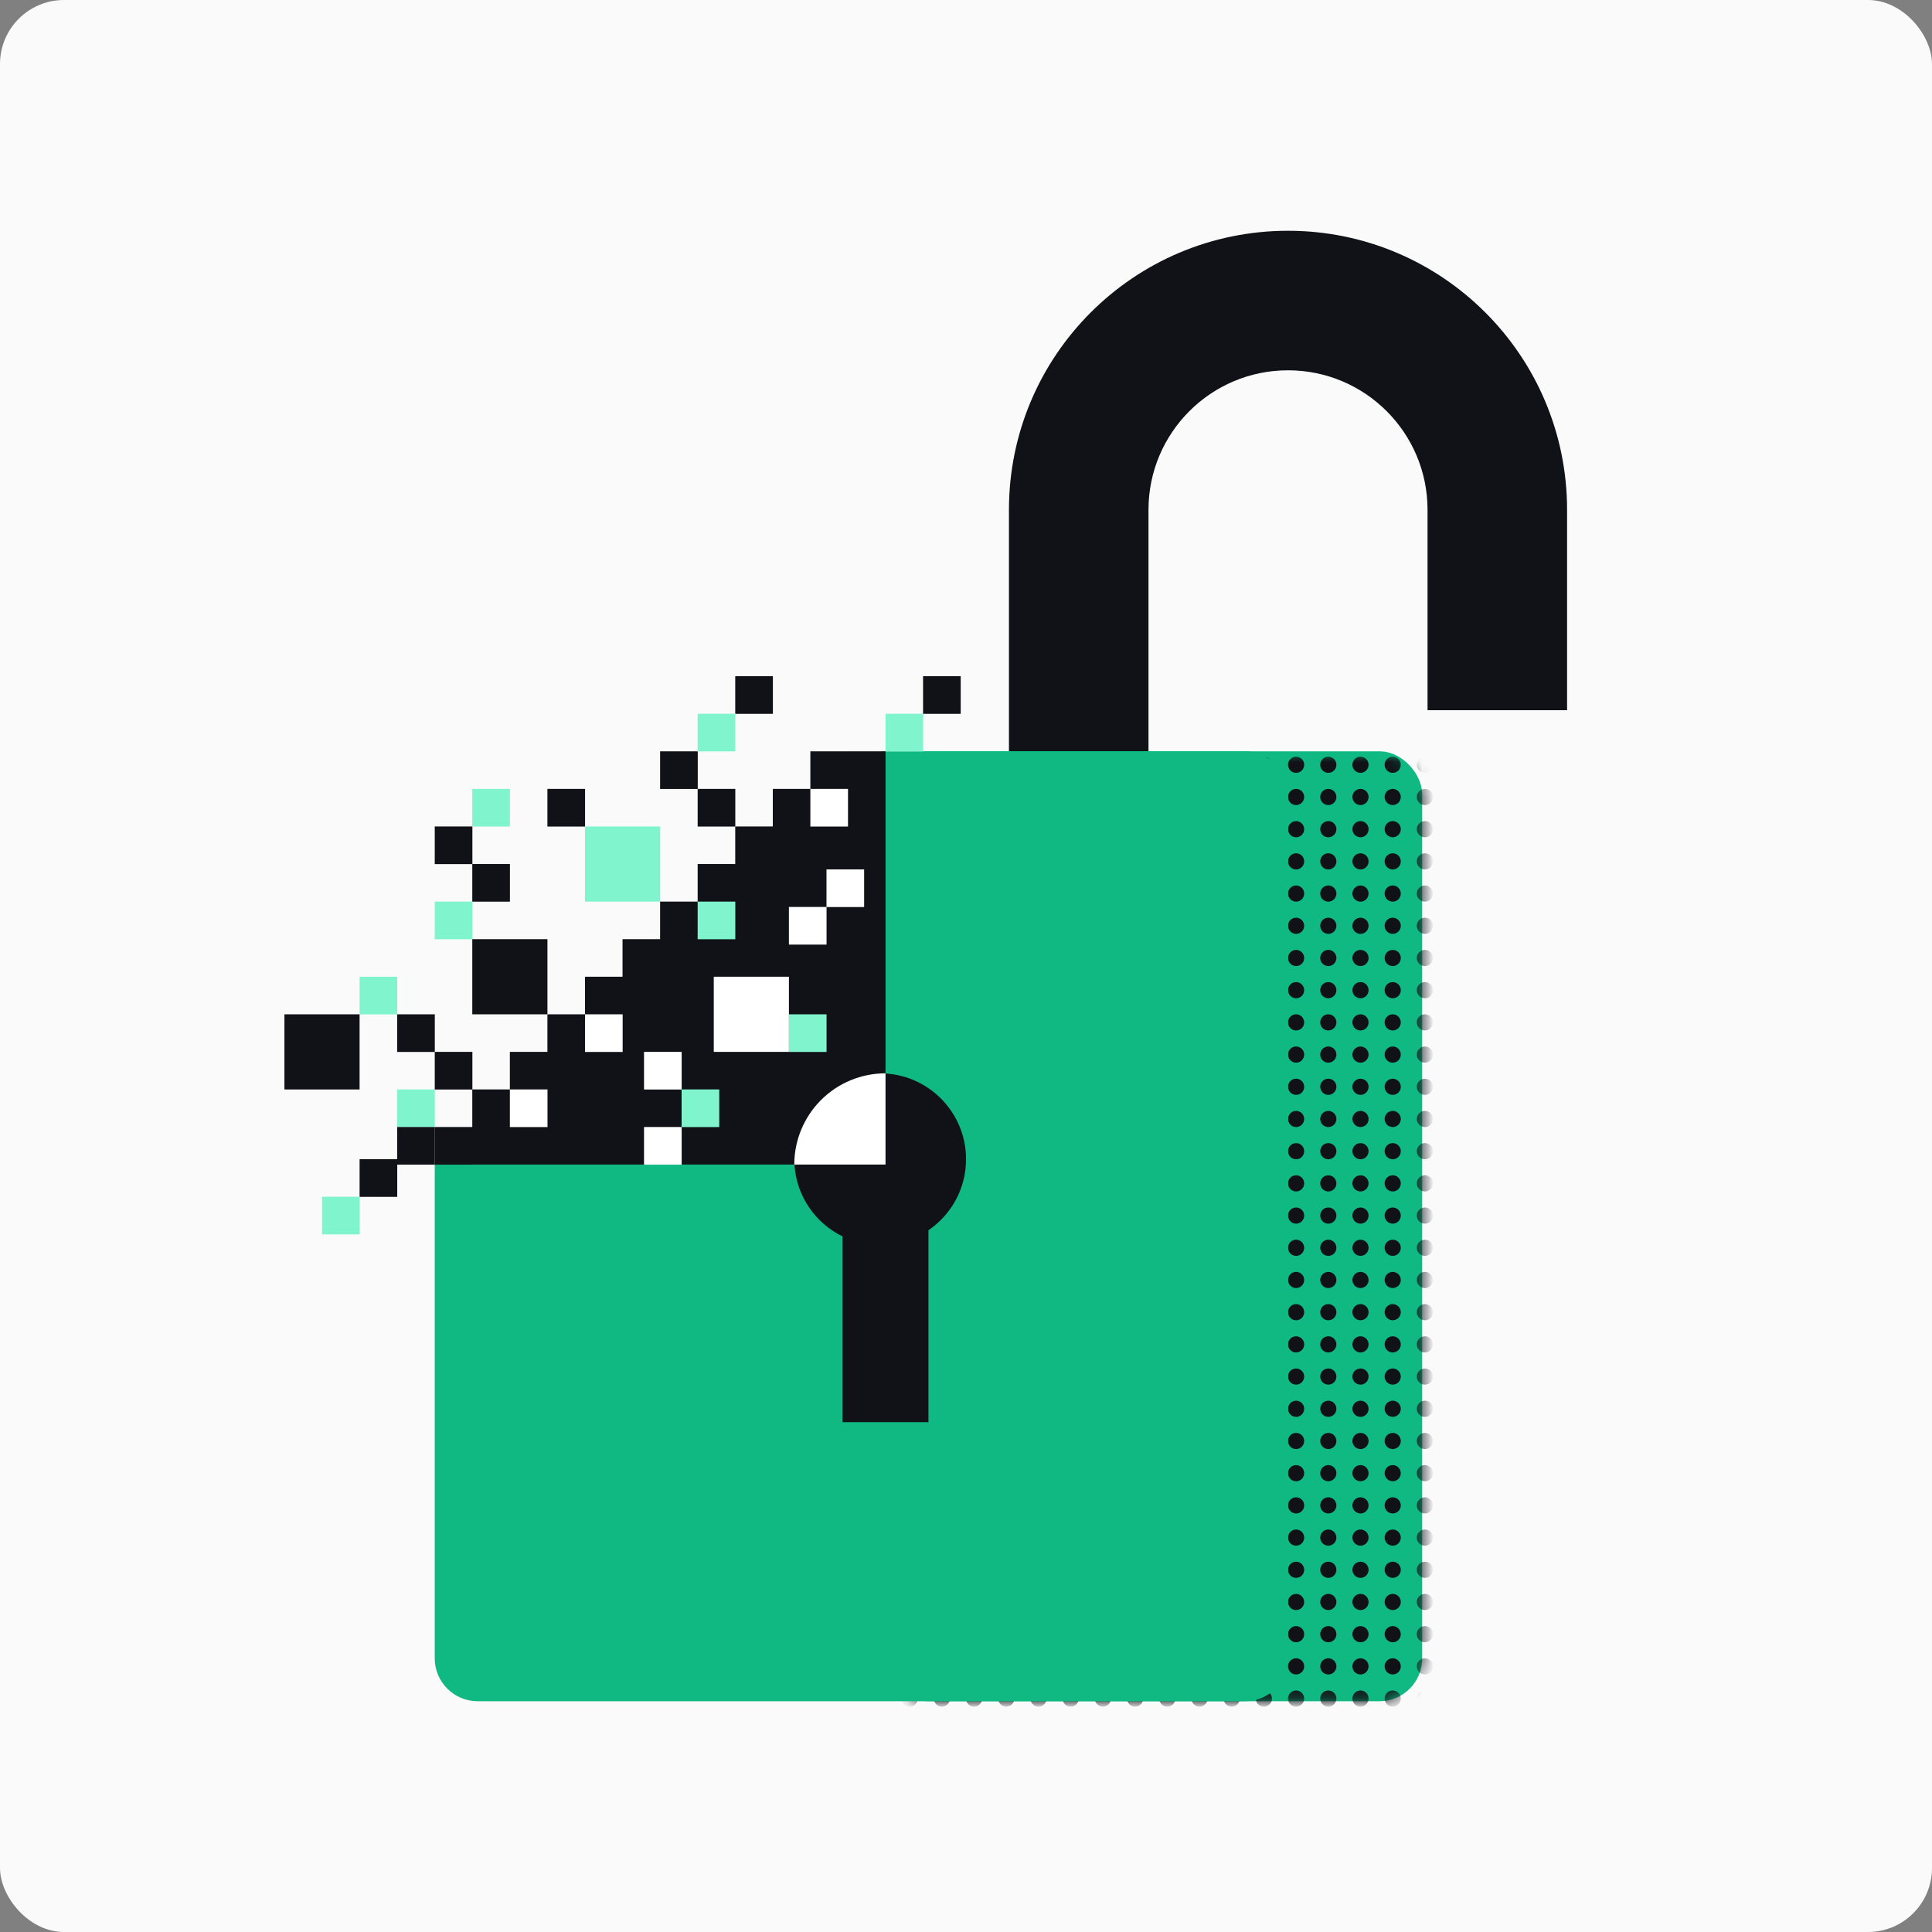 <svg width="161" height="161" viewBox="0 0 161 161" fill="none" xmlns="http://www.w3.org/2000/svg">
<rect x="0" y="0" width="161" height="161" fill="#808080" stroke="none"/>
<rect width="161" height="161" rx="5.336" fill="#FAFAFB"/>
<path fill-rule="evenodd" clip-rule="evenodd" d="M130.59 42.486C130.59 29.643 120.178 19.231 107.335 19.231C94.491 19.231 84.079 29.643 84.079 42.486V83.184H95.707V42.486C95.707 36.065 100.913 30.859 107.335 30.859C113.757 30.859 118.962 36.065 118.962 42.486V59.183H130.59V42.486Z" fill="#111217"/>
<rect x="73.792" y="62.611" width="44.722" height="79.158" rx="3.557" fill="#10B981"/>
<mask id="mask0_1_16832" style="mask-type:alpha" maskUnits="userSpaceOnUse" x="73" y="62" width="46" height="80">
<rect x="73.792" y="62.611" width="44.722" height="79.158" rx="3.557" fill="url(#paint0_linear_1_16832)"/>
</mask>
<g mask="url(#mask0_1_16832)">
<circle cx="73.125" cy="63.731" r="0.674" fill="#111217"/>
<circle cx="73.125" cy="66.415" r="0.674" fill="#111217"/>
<circle cx="73.125" cy="69.099" r="0.674" fill="#111217"/>
<circle cx="73.125" cy="71.781" r="0.674" fill="#111217"/>
<circle cx="73.125" cy="74.464" r="0.674" fill="#111217"/>
<circle cx="73.125" cy="77.149" r="0.674" fill="#111217"/>
<circle cx="73.125" cy="79.832" r="0.674" fill="#111217"/>
<circle cx="73.125" cy="82.515" r="0.674" fill="#111217"/>
<circle cx="73.125" cy="85.199" r="0.674" fill="#111217"/>
<circle cx="73.125" cy="87.882" r="0.674" fill="#111217"/>
<circle cx="73.125" cy="90.566" r="0.674" fill="#111217"/>
<circle cx="73.125" cy="93.248" r="0.674" fill="#111217"/>
<circle cx="73.125" cy="95.932" r="0.674" fill="#111217"/>
<circle cx="73.125" cy="98.614" r="0.674" fill="#111217"/>
<circle cx="73.125" cy="101.298" r="0.674" fill="#111217"/>
<circle cx="73.125" cy="103.982" r="0.674" fill="#111217"/>
<circle cx="73.125" cy="106.665" r="0.674" fill="#111217"/>
<circle cx="73.125" cy="109.349" r="0.674" fill="#111217"/>
<circle cx="73.125" cy="112.031" r="0.674" fill="#111217"/>
<circle cx="73.125" cy="114.714" r="0.674" fill="#111217"/>
<circle cx="73.125" cy="117.399" r="0.674" fill="#111217"/>
<circle cx="73.125" cy="120.082" r="0.674" fill="#111217"/>
<circle cx="73.125" cy="122.765" r="0.674" fill="#111217"/>
<circle cx="73.125" cy="125.448" r="0.674" fill="#111217"/>
<circle cx="73.125" cy="128.133" r="0.674" fill="#111217"/>
<circle cx="73.125" cy="130.816" r="0.674" fill="#111217"/>
<circle cx="73.125" cy="133.498" r="0.674" fill="#111217"/>
<circle cx="73.125" cy="136.182" r="0.674" fill="#111217"/>
<circle cx="73.125" cy="138.864" r="0.674" fill="#111217"/>
<circle cx="73.125" cy="141.548" r="0.674" fill="#111217"/>
<circle cx="75.806" cy="63.731" r="0.674" fill="#111217"/>
<circle cx="75.806" cy="66.415" r="0.674" fill="#111217"/>
<circle cx="75.806" cy="69.099" r="0.674" fill="#111217"/>
<circle cx="75.806" cy="71.781" r="0.674" fill="#111217"/>
<circle cx="75.806" cy="74.464" r="0.674" fill="#111217"/>
<circle cx="75.806" cy="77.149" r="0.674" fill="#111217"/>
<circle cx="75.806" cy="79.832" r="0.674" fill="#111217"/>
<circle cx="75.806" cy="82.515" r="0.674" fill="#111217"/>
<circle cx="75.806" cy="85.199" r="0.674" fill="#111217"/>
<circle cx="75.806" cy="87.882" r="0.674" fill="#111217"/>
<circle cx="75.806" cy="90.566" r="0.674" fill="#111217"/>
<circle cx="75.806" cy="93.248" r="0.674" fill="#111217"/>
<circle cx="75.806" cy="95.932" r="0.674" fill="#111217"/>
<circle cx="75.806" cy="98.614" r="0.674" fill="#111217"/>
<circle cx="75.806" cy="101.298" r="0.674" fill="#111217"/>
<circle cx="75.806" cy="103.982" r="0.674" fill="#111217"/>
<circle cx="75.806" cy="106.665" r="0.674" fill="#111217"/>
<circle cx="75.806" cy="109.349" r="0.674" fill="#111217"/>
<circle cx="75.806" cy="112.031" r="0.674" fill="#111217"/>
<circle cx="75.806" cy="114.714" r="0.674" fill="#111217"/>
<circle cx="75.806" cy="117.399" r="0.674" fill="#111217"/>
<circle cx="75.806" cy="120.082" r="0.674" fill="#111217"/>
<circle cx="75.806" cy="122.765" r="0.674" fill="#111217"/>
<circle cx="75.806" cy="125.448" r="0.674" fill="#111217"/>
<circle cx="75.806" cy="128.133" r="0.674" fill="#111217"/>
<circle cx="75.806" cy="130.816" r="0.674" fill="#111217"/>
<circle cx="75.806" cy="133.498" r="0.674" fill="#111217"/>
<circle cx="75.806" cy="136.182" r="0.674" fill="#111217"/>
<circle cx="75.806" cy="138.864" r="0.674" fill="#111217"/>
<circle cx="75.806" cy="141.548" r="0.674" fill="#111217"/>
<circle cx="78.49" cy="63.731" r="0.674" fill="#111217"/>
<circle cx="78.49" cy="66.415" r="0.674" fill="#111217"/>
<circle cx="78.49" cy="69.099" r="0.674" fill="#111217"/>
<circle cx="78.49" cy="71.781" r="0.674" fill="#111217"/>
<circle cx="78.49" cy="74.464" r="0.674" fill="#111217"/>
<circle cx="78.49" cy="77.149" r="0.674" fill="#111217"/>
<circle cx="78.49" cy="79.832" r="0.674" fill="#111217"/>
<circle cx="78.49" cy="82.515" r="0.674" fill="#111217"/>
<circle cx="78.49" cy="85.199" r="0.674" fill="#111217"/>
<circle cx="78.49" cy="87.882" r="0.674" fill="#111217"/>
<circle cx="78.49" cy="90.566" r="0.674" fill="#111217"/>
<circle cx="78.49" cy="93.248" r="0.674" fill="#111217"/>
<circle cx="78.49" cy="95.932" r="0.674" fill="#111217"/>
<circle cx="78.49" cy="98.614" r="0.674" fill="#111217"/>
<circle cx="78.49" cy="101.298" r="0.674" fill="#111217"/>
<circle cx="78.49" cy="103.982" r="0.674" fill="#111217"/>
<circle cx="78.49" cy="106.665" r="0.674" fill="#111217"/>
<circle cx="78.49" cy="109.349" r="0.674" fill="#111217"/>
<circle cx="78.49" cy="112.031" r="0.674" fill="#111217"/>
<circle cx="78.49" cy="114.714" r="0.674" fill="#111217"/>
<circle cx="78.49" cy="117.399" r="0.674" fill="#111217"/>
<circle cx="78.49" cy="120.082" r="0.674" fill="#111217"/>
<circle cx="78.49" cy="122.765" r="0.674" fill="#111217"/>
<circle cx="78.49" cy="125.448" r="0.674" fill="#111217"/>
<circle cx="78.49" cy="128.133" r="0.674" fill="#111217"/>
<circle cx="78.49" cy="130.816" r="0.674" fill="#111217"/>
<circle cx="78.49" cy="133.498" r="0.674" fill="#111217"/>
<circle cx="78.49" cy="136.182" r="0.674" fill="#111217"/>
<circle cx="78.49" cy="138.864" r="0.674" fill="#111217"/>
<circle cx="78.49" cy="141.548" r="0.674" fill="#111217"/>
<circle cx="81.173" cy="63.731" r="0.674" fill="#111217"/>
<circle cx="81.173" cy="66.415" r="0.674" fill="#111217"/>
<circle cx="81.173" cy="69.099" r="0.674" fill="#111217"/>
<circle cx="81.173" cy="71.781" r="0.674" fill="#111217"/>
<circle cx="81.173" cy="74.464" r="0.674" fill="#111217"/>
<circle cx="81.173" cy="77.149" r="0.674" fill="#111217"/>
<circle cx="81.173" cy="79.832" r="0.674" fill="#111217"/>
<circle cx="81.173" cy="82.515" r="0.674" fill="#111217"/>
<circle cx="81.173" cy="85.199" r="0.674" fill="#111217"/>
<circle cx="81.173" cy="87.882" r="0.674" fill="#111217"/>
<circle cx="81.173" cy="90.566" r="0.674" fill="#111217"/>
<circle cx="81.173" cy="93.248" r="0.674" fill="#111217"/>
<circle cx="81.173" cy="95.932" r="0.674" fill="#111217"/>
<circle cx="81.173" cy="98.614" r="0.674" fill="#111217"/>
<circle cx="81.173" cy="101.298" r="0.674" fill="#111217"/>
<circle cx="81.173" cy="103.982" r="0.674" fill="#111217"/>
<circle cx="81.173" cy="106.665" r="0.674" fill="#111217"/>
<circle cx="81.173" cy="109.349" r="0.674" fill="#111217"/>
<circle cx="81.173" cy="112.031" r="0.674" fill="#111217"/>
<circle cx="81.173" cy="114.714" r="0.674" fill="#111217"/>
<circle cx="81.173" cy="117.399" r="0.674" fill="#111217"/>
<circle cx="81.173" cy="120.082" r="0.674" fill="#111217"/>
<circle cx="81.173" cy="122.765" r="0.674" fill="#111217"/>
<circle cx="81.173" cy="125.448" r="0.674" fill="#111217"/>
<circle cx="81.173" cy="128.133" r="0.674" fill="#111217"/>
<circle cx="81.173" cy="130.816" r="0.674" fill="#111217"/>
<circle cx="81.173" cy="133.498" r="0.674" fill="#111217"/>
<circle cx="81.173" cy="136.182" r="0.674" fill="#111217"/>
<circle cx="81.173" cy="138.864" r="0.674" fill="#111217"/>
<circle cx="81.173" cy="141.548" r="0.674" fill="#111217"/>
<circle cx="83.858" cy="63.731" r="0.674" fill="#111217"/>
<circle cx="83.858" cy="66.415" r="0.674" fill="#111217"/>
<circle cx="83.858" cy="69.099" r="0.674" fill="#111217"/>
<circle cx="83.858" cy="71.781" r="0.674" fill="#111217"/>
<circle cx="83.858" cy="74.464" r="0.674" fill="#111217"/>
<circle cx="83.858" cy="77.149" r="0.674" fill="#111217"/>
<circle cx="83.858" cy="79.832" r="0.674" fill="#111217"/>
<circle cx="83.858" cy="82.515" r="0.674" fill="#111217"/>
<circle cx="83.858" cy="85.199" r="0.674" fill="#111217"/>
<circle cx="83.858" cy="87.882" r="0.674" fill="#111217"/>
<circle cx="83.858" cy="90.566" r="0.674" fill="#111217"/>
<circle cx="83.858" cy="93.248" r="0.674" fill="#111217"/>
<circle cx="83.858" cy="95.932" r="0.674" fill="#111217"/>
<circle cx="83.858" cy="98.614" r="0.674" fill="#111217"/>
<circle cx="83.858" cy="101.298" r="0.674" fill="#111217"/>
<circle cx="83.858" cy="103.982" r="0.674" fill="#111217"/>
<circle cx="83.858" cy="106.665" r="0.674" fill="#111217"/>
<circle cx="83.858" cy="109.349" r="0.674" fill="#111217"/>
<circle cx="83.858" cy="112.031" r="0.674" fill="#111217"/>
<circle cx="83.858" cy="114.714" r="0.674" fill="#111217"/>
<circle cx="83.858" cy="117.399" r="0.674" fill="#111217"/>
<circle cx="83.858" cy="120.082" r="0.674" fill="#111217"/>
<circle cx="83.858" cy="122.765" r="0.674" fill="#111217"/>
<circle cx="83.858" cy="125.448" r="0.674" fill="#111217"/>
<circle cx="83.858" cy="128.133" r="0.674" fill="#111217"/>
<circle cx="83.858" cy="130.816" r="0.674" fill="#111217"/>
<circle cx="83.858" cy="133.498" r="0.674" fill="#111217"/>
<circle cx="83.858" cy="136.182" r="0.674" fill="#111217"/>
<circle cx="83.858" cy="138.864" r="0.674" fill="#111217"/>
<circle cx="83.858" cy="141.548" r="0.674" fill="#111217"/>
<circle cx="86.542" cy="63.731" r="0.674" fill="#111217"/>
<circle cx="86.542" cy="66.415" r="0.674" fill="#111217"/>
<circle cx="86.542" cy="69.099" r="0.674" fill="#111217"/>
<circle cx="86.542" cy="71.781" r="0.674" fill="#111217"/>
<circle cx="86.542" cy="74.464" r="0.674" fill="#111217"/>
<circle cx="86.542" cy="77.149" r="0.674" fill="#111217"/>
<circle cx="86.542" cy="79.832" r="0.674" fill="#111217"/>
<circle cx="86.542" cy="82.515" r="0.674" fill="#111217"/>
<circle cx="86.542" cy="85.199" r="0.674" fill="#111217"/>
<circle cx="86.542" cy="87.882" r="0.674" fill="#111217"/>
<circle cx="86.542" cy="90.566" r="0.674" fill="#111217"/>
<circle cx="86.542" cy="93.248" r="0.674" fill="#111217"/>
<circle cx="86.542" cy="95.932" r="0.674" fill="#111217"/>
<circle cx="86.542" cy="98.614" r="0.674" fill="#111217"/>
<circle cx="86.542" cy="101.298" r="0.674" fill="#111217"/>
<circle cx="86.542" cy="103.982" r="0.674" fill="#111217"/>
<circle cx="86.542" cy="106.665" r="0.674" fill="#111217"/>
<circle cx="86.542" cy="109.349" r="0.674" fill="#111217"/>
<circle cx="86.542" cy="112.031" r="0.674" fill="#111217"/>
<circle cx="86.542" cy="114.714" r="0.674" fill="#111217"/>
<circle cx="86.542" cy="117.399" r="0.674" fill="#111217"/>
<circle cx="86.542" cy="120.082" r="0.674" fill="#111217"/>
<circle cx="86.542" cy="122.765" r="0.674" fill="#111217"/>
<circle cx="86.542" cy="125.448" r="0.674" fill="#111217"/>
<circle cx="86.542" cy="128.133" r="0.674" fill="#111217"/>
<circle cx="86.542" cy="130.816" r="0.674" fill="#111217"/>
<circle cx="86.542" cy="133.498" r="0.674" fill="#111217"/>
<circle cx="86.542" cy="136.182" r="0.674" fill="#111217"/>
<circle cx="86.542" cy="138.864" r="0.674" fill="#111217"/>
<circle cx="86.542" cy="141.548" r="0.674" fill="#111217"/>
<circle cx="89.223" cy="63.731" r="0.674" fill="#111217"/>
<circle cx="89.223" cy="66.415" r="0.674" fill="#111217"/>
<circle cx="89.223" cy="69.099" r="0.674" fill="#111217"/>
<circle cx="89.223" cy="71.781" r="0.674" fill="#111217"/>
<circle cx="89.223" cy="74.464" r="0.674" fill="#111217"/>
<circle cx="89.223" cy="77.149" r="0.674" fill="#111217"/>
<circle cx="89.223" cy="79.832" r="0.674" fill="#111217"/>
<circle cx="89.223" cy="82.515" r="0.674" fill="#111217"/>
<circle cx="89.223" cy="85.199" r="0.674" fill="#111217"/>
<circle cx="89.223" cy="87.882" r="0.674" fill="#111217"/>
<circle cx="89.223" cy="90.566" r="0.674" fill="#111217"/>
<circle cx="89.223" cy="93.248" r="0.674" fill="#111217"/>
<circle cx="89.223" cy="95.932" r="0.674" fill="#111217"/>
<circle cx="89.223" cy="98.614" r="0.674" fill="#111217"/>
<circle cx="89.223" cy="101.298" r="0.674" fill="#111217"/>
<circle cx="89.223" cy="103.982" r="0.674" fill="#111217"/>
<circle cx="89.223" cy="106.665" r="0.674" fill="#111217"/>
<circle cx="89.223" cy="109.349" r="0.674" fill="#111217"/>
<circle cx="89.223" cy="112.031" r="0.674" fill="#111217"/>
<circle cx="89.223" cy="114.714" r="0.674" fill="#111217"/>
<circle cx="89.223" cy="117.399" r="0.674" fill="#111217"/>
<circle cx="89.223" cy="120.082" r="0.674" fill="#111217"/>
<circle cx="89.223" cy="122.765" r="0.674" fill="#111217"/>
<circle cx="89.223" cy="125.448" r="0.674" fill="#111217"/>
<circle cx="89.223" cy="128.133" r="0.674" fill="#111217"/>
<circle cx="89.223" cy="130.816" r="0.674" fill="#111217"/>
<circle cx="89.223" cy="133.498" r="0.674" fill="#111217"/>
<circle cx="89.223" cy="136.182" r="0.674" fill="#111217"/>
<circle cx="89.223" cy="138.864" r="0.674" fill="#111217"/>
<circle cx="89.223" cy="141.548" r="0.674" fill="#111217"/>
<circle cx="91.908" cy="63.731" r="0.674" fill="#111217"/>
<circle cx="91.908" cy="66.415" r="0.674" fill="#111217"/>
<circle cx="91.908" cy="69.099" r="0.674" fill="#111217"/>
<circle cx="91.908" cy="71.781" r="0.674" fill="#111217"/>
<circle cx="91.908" cy="74.464" r="0.674" fill="#111217"/>
<circle cx="91.908" cy="77.149" r="0.674" fill="#111217"/>
<circle cx="91.908" cy="79.832" r="0.674" fill="#111217"/>
<circle cx="91.908" cy="82.515" r="0.674" fill="#111217"/>
<circle cx="91.908" cy="85.199" r="0.674" fill="#111217"/>
<circle cx="91.908" cy="87.882" r="0.674" fill="#111217"/>
<circle cx="91.908" cy="90.566" r="0.674" fill="#111217"/>
<circle cx="91.908" cy="93.248" r="0.674" fill="#111217"/>
<circle cx="91.908" cy="95.932" r="0.674" fill="#111217"/>
<circle cx="91.908" cy="98.614" r="0.674" fill="#111217"/>
<circle cx="91.908" cy="101.298" r="0.674" fill="#111217"/>
<circle cx="91.908" cy="103.982" r="0.674" fill="#111217"/>
<circle cx="91.908" cy="106.665" r="0.674" fill="#111217"/>
<circle cx="91.908" cy="109.349" r="0.674" fill="#111217"/>
<circle cx="91.908" cy="112.031" r="0.674" fill="#111217"/>
<circle cx="91.908" cy="114.714" r="0.674" fill="#111217"/>
<circle cx="91.908" cy="117.399" r="0.674" fill="#111217"/>
<circle cx="91.908" cy="120.082" r="0.674" fill="#111217"/>
<circle cx="91.908" cy="122.765" r="0.674" fill="#111217"/>
<circle cx="91.908" cy="125.448" r="0.674" fill="#111217"/>
<circle cx="91.908" cy="128.133" r="0.674" fill="#111217"/>
<circle cx="91.908" cy="130.816" r="0.674" fill="#111217"/>
<circle cx="91.908" cy="133.498" r="0.674" fill="#111217"/>
<circle cx="91.908" cy="136.182" r="0.674" fill="#111217"/>
<circle cx="91.908" cy="138.864" r="0.674" fill="#111217"/>
<circle cx="91.908" cy="141.548" r="0.674" fill="#111217"/>
<circle cx="94.591" cy="63.731" r="0.674" fill="#111217"/>
<circle cx="94.591" cy="66.415" r="0.674" fill="#111217"/>
<circle cx="94.591" cy="69.099" r="0.674" fill="#111217"/>
<circle cx="94.591" cy="71.781" r="0.674" fill="#111217"/>
<circle cx="94.591" cy="74.464" r="0.674" fill="#111217"/>
<circle cx="94.591" cy="77.149" r="0.674" fill="#111217"/>
<circle cx="94.591" cy="79.832" r="0.674" fill="#111217"/>
<circle cx="94.591" cy="82.515" r="0.674" fill="#111217"/>
<circle cx="94.591" cy="85.199" r="0.674" fill="#111217"/>
<circle cx="94.591" cy="87.882" r="0.674" fill="#111217"/>
<circle cx="94.591" cy="90.566" r="0.674" fill="#111217"/>
<circle cx="94.591" cy="93.248" r="0.674" fill="#111217"/>
<circle cx="94.591" cy="95.932" r="0.674" fill="#111217"/>
<circle cx="94.591" cy="98.614" r="0.674" fill="#111217"/>
<circle cx="94.591" cy="101.298" r="0.674" fill="#111217"/>
<circle cx="94.591" cy="103.982" r="0.674" fill="#111217"/>
<circle cx="94.591" cy="106.665" r="0.674" fill="#111217"/>
<circle cx="94.591" cy="109.349" r="0.674" fill="#111217"/>
<circle cx="94.591" cy="112.031" r="0.674" fill="#111217"/>
<circle cx="94.591" cy="114.714" r="0.674" fill="#111217"/>
<circle cx="94.591" cy="117.399" r="0.674" fill="#111217"/>
<circle cx="94.591" cy="120.082" r="0.674" fill="#111217"/>
<circle cx="94.591" cy="122.765" r="0.674" fill="#111217"/>
<circle cx="94.591" cy="125.448" r="0.674" fill="#111217"/>
<circle cx="94.591" cy="128.133" r="0.674" fill="#111217"/>
<circle cx="94.591" cy="130.816" r="0.674" fill="#111217"/>
<circle cx="94.591" cy="133.498" r="0.674" fill="#111217"/>
<circle cx="94.591" cy="136.182" r="0.674" fill="#111217"/>
<circle cx="94.591" cy="138.864" r="0.674" fill="#111217"/>
<circle cx="94.591" cy="141.548" r="0.674" fill="#111217"/>
<circle cx="97.274" cy="63.731" r="0.674" fill="#111217"/>
<circle cx="97.274" cy="66.415" r="0.674" fill="#111217"/>
<circle cx="97.274" cy="69.099" r="0.674" fill="#111217"/>
<circle cx="97.274" cy="71.781" r="0.674" fill="#111217"/>
<circle cx="97.274" cy="74.464" r="0.674" fill="#111217"/>
<circle cx="97.274" cy="77.149" r="0.674" fill="#111217"/>
<circle cx="97.274" cy="79.832" r="0.674" fill="#111217"/>
<circle cx="97.274" cy="82.515" r="0.674" fill="#111217"/>
<circle cx="97.274" cy="85.199" r="0.674" fill="#111217"/>
<circle cx="97.274" cy="87.882" r="0.674" fill="#111217"/>
<circle cx="97.274" cy="90.566" r="0.674" fill="#111217"/>
<circle cx="97.274" cy="93.248" r="0.674" fill="#111217"/>
<circle cx="97.274" cy="95.932" r="0.674" fill="#111217"/>
<circle cx="97.274" cy="98.614" r="0.674" fill="#111217"/>
<circle cx="97.274" cy="101.298" r="0.674" fill="#111217"/>
<circle cx="97.274" cy="103.982" r="0.674" fill="#111217"/>
<circle cx="97.274" cy="106.665" r="0.674" fill="#111217"/>
<circle cx="97.274" cy="109.349" r="0.674" fill="#111217"/>
<circle cx="97.274" cy="112.031" r="0.674" fill="#111217"/>
<circle cx="97.274" cy="114.714" r="0.674" fill="#111217"/>
<circle cx="97.274" cy="117.399" r="0.674" fill="#111217"/>
<circle cx="97.274" cy="120.082" r="0.674" fill="#111217"/>
<circle cx="97.274" cy="122.765" r="0.674" fill="#111217"/>
<circle cx="97.274" cy="125.448" r="0.674" fill="#111217"/>
<circle cx="97.274" cy="128.133" r="0.674" fill="#111217"/>
<circle cx="97.274" cy="130.816" r="0.674" fill="#111217"/>
<circle cx="97.274" cy="133.498" r="0.674" fill="#111217"/>
<circle cx="97.274" cy="136.182" r="0.674" fill="#111217"/>
<circle cx="97.274" cy="138.864" r="0.674" fill="#111217"/>
<circle cx="97.274" cy="141.548" r="0.674" fill="#111217"/>
<circle cx="99.958" cy="63.731" r="0.674" fill="#111217"/>
<circle cx="99.958" cy="66.415" r="0.674" fill="#111217"/>
<circle cx="99.958" cy="69.099" r="0.674" fill="#111217"/>
<circle cx="99.958" cy="71.781" r="0.674" fill="#111217"/>
<circle cx="99.958" cy="74.464" r="0.674" fill="#111217"/>
<circle cx="99.958" cy="77.149" r="0.674" fill="#111217"/>
<circle cx="99.958" cy="79.832" r="0.674" fill="#111217"/>
<circle cx="99.958" cy="82.515" r="0.674" fill="#111217"/>
<circle cx="99.958" cy="85.199" r="0.674" fill="#111217"/>
<circle cx="99.958" cy="87.882" r="0.674" fill="#111217"/>
<circle cx="99.958" cy="90.566" r="0.674" fill="#111217"/>
<circle cx="99.958" cy="93.248" r="0.674" fill="#111217"/>
<circle cx="99.958" cy="95.932" r="0.674" fill="#111217"/>
<circle cx="99.958" cy="98.614" r="0.674" fill="#111217"/>
<circle cx="99.958" cy="101.298" r="0.674" fill="#111217"/>
<circle cx="99.958" cy="103.982" r="0.674" fill="#111217"/>
<circle cx="99.958" cy="106.665" r="0.674" fill="#111217"/>
<circle cx="99.958" cy="109.349" r="0.674" fill="#111217"/>
<circle cx="99.958" cy="112.031" r="0.674" fill="#111217"/>
<circle cx="99.958" cy="114.714" r="0.674" fill="#111217"/>
<circle cx="99.958" cy="117.399" r="0.674" fill="#111217"/>
<circle cx="99.958" cy="120.082" r="0.674" fill="#111217"/>
<circle cx="99.958" cy="122.765" r="0.674" fill="#111217"/>
<circle cx="99.958" cy="125.448" r="0.674" fill="#111217"/>
<circle cx="99.958" cy="128.133" r="0.674" fill="#111217"/>
<circle cx="99.958" cy="130.816" r="0.674" fill="#111217"/>
<circle cx="99.958" cy="133.498" r="0.674" fill="#111217"/>
<circle cx="99.958" cy="136.182" r="0.674" fill="#111217"/>
<circle cx="99.958" cy="138.864" r="0.674" fill="#111217"/>
<circle cx="99.958" cy="141.548" r="0.674" fill="#111217"/>
<circle cx="102.641" cy="63.731" r="0.674" fill="#111217"/>
<circle cx="102.641" cy="66.415" r="0.674" fill="#111217"/>
<circle cx="102.641" cy="69.099" r="0.674" fill="#111217"/>
<circle cx="102.641" cy="71.781" r="0.674" fill="#111217"/>
<circle cx="102.641" cy="74.464" r="0.674" fill="#111217"/>
<circle cx="102.641" cy="77.149" r="0.674" fill="#111217"/>
<circle cx="102.641" cy="79.832" r="0.674" fill="#111217"/>
<circle cx="102.641" cy="82.515" r="0.674" fill="#111217"/>
<circle cx="102.641" cy="85.199" r="0.674" fill="#111217"/>
<circle cx="102.641" cy="87.882" r="0.674" fill="#111217"/>
<circle cx="102.641" cy="90.566" r="0.674" fill="#111217"/>
<circle cx="102.641" cy="93.248" r="0.674" fill="#111217"/>
<circle cx="102.641" cy="95.932" r="0.674" fill="#111217"/>
<circle cx="102.641" cy="98.614" r="0.674" fill="#111217"/>
<circle cx="102.641" cy="101.298" r="0.674" fill="#111217"/>
<circle cx="102.641" cy="103.982" r="0.674" fill="#111217"/>
<circle cx="102.641" cy="106.665" r="0.674" fill="#111217"/>
<circle cx="102.641" cy="109.349" r="0.674" fill="#111217"/>
<circle cx="102.641" cy="112.031" r="0.674" fill="#111217"/>
<circle cx="102.641" cy="114.714" r="0.674" fill="#111217"/>
<circle cx="102.641" cy="117.399" r="0.674" fill="#111217"/>
<circle cx="102.641" cy="120.082" r="0.674" fill="#111217"/>
<circle cx="102.641" cy="122.765" r="0.674" fill="#111217"/>
<circle cx="102.641" cy="125.448" r="0.674" fill="#111217"/>
<circle cx="102.641" cy="128.133" r="0.674" fill="#111217"/>
<circle cx="102.641" cy="130.816" r="0.674" fill="#111217"/>
<circle cx="102.641" cy="133.498" r="0.674" fill="#111217"/>
<circle cx="102.641" cy="136.182" r="0.674" fill="#111217"/>
<circle cx="102.641" cy="138.864" r="0.674" fill="#111217"/>
<circle cx="102.641" cy="141.548" r="0.674" fill="#111217"/>
<circle cx="105.323" cy="63.731" r="0.674" fill="#111217"/>
<circle cx="105.323" cy="66.415" r="0.674" fill="#111217"/>
<circle cx="105.323" cy="69.099" r="0.674" fill="#111217"/>
<circle cx="105.323" cy="71.781" r="0.674" fill="#111217"/>
<circle cx="105.323" cy="74.464" r="0.674" fill="#111217"/>
<circle cx="105.323" cy="77.149" r="0.674" fill="#111217"/>
<circle cx="105.323" cy="79.832" r="0.674" fill="#111217"/>
<circle cx="105.323" cy="82.515" r="0.674" fill="#111217"/>
<circle cx="105.323" cy="85.199" r="0.674" fill="#111217"/>
<circle cx="105.323" cy="87.882" r="0.674" fill="#111217"/>
<circle cx="105.323" cy="90.566" r="0.674" fill="#111217"/>
<circle cx="105.323" cy="93.248" r="0.674" fill="#111217"/>
<circle cx="105.323" cy="95.932" r="0.674" fill="#111217"/>
<circle cx="105.323" cy="98.614" r="0.674" fill="#111217"/>
<circle cx="105.323" cy="101.298" r="0.674" fill="#111217"/>
<circle cx="105.323" cy="103.982" r="0.674" fill="#111217"/>
<circle cx="105.323" cy="106.665" r="0.674" fill="#111217"/>
<circle cx="105.323" cy="109.349" r="0.674" fill="#111217"/>
<circle cx="105.323" cy="112.031" r="0.674" fill="#111217"/>
<circle cx="105.323" cy="114.714" r="0.674" fill="#111217"/>
<circle cx="105.323" cy="117.399" r="0.674" fill="#111217"/>
<circle cx="105.323" cy="120.082" r="0.674" fill="#111217"/>
<circle cx="105.323" cy="122.765" r="0.674" fill="#111217"/>
<circle cx="105.323" cy="125.448" r="0.674" fill="#111217"/>
<circle cx="105.323" cy="128.133" r="0.674" fill="#111217"/>
<circle cx="105.323" cy="130.816" r="0.674" fill="#111217"/>
<circle cx="105.323" cy="133.498" r="0.674" fill="#111217"/>
<circle cx="105.323" cy="136.182" r="0.674" fill="#111217"/>
<circle cx="105.323" cy="138.864" r="0.674" fill="#111217"/>
<circle cx="105.323" cy="141.548" r="0.674" fill="#111217"/>
<circle cx="108.008" cy="63.731" r="0.674" fill="#111217"/>
<circle cx="108.008" cy="66.415" r="0.674" fill="#111217"/>
<circle cx="108.008" cy="69.099" r="0.674" fill="#111217"/>
<circle cx="108.008" cy="71.781" r="0.674" fill="#111217"/>
<circle cx="108.008" cy="74.464" r="0.674" fill="#111217"/>
<circle cx="108.008" cy="77.149" r="0.674" fill="#111217"/>
<circle cx="108.008" cy="79.832" r="0.674" fill="#111217"/>
<circle cx="108.008" cy="82.515" r="0.674" fill="#111217"/>
<circle cx="108.008" cy="85.199" r="0.674" fill="#111217"/>
<circle cx="108.008" cy="87.882" r="0.674" fill="#111217"/>
<circle cx="108.008" cy="90.566" r="0.674" fill="#111217"/>
<circle cx="108.008" cy="93.248" r="0.674" fill="#111217"/>
<circle cx="108.008" cy="95.932" r="0.674" fill="#111217"/>
<circle cx="108.008" cy="98.614" r="0.674" fill="#111217"/>
<circle cx="108.008" cy="101.298" r="0.674" fill="#111217"/>
<circle cx="108.008" cy="103.982" r="0.674" fill="#111217"/>
<circle cx="108.008" cy="106.665" r="0.674" fill="#111217"/>
<circle cx="108.008" cy="109.349" r="0.674" fill="#111217"/>
<circle cx="108.008" cy="112.031" r="0.674" fill="#111217"/>
<circle cx="108.008" cy="114.714" r="0.674" fill="#111217"/>
<circle cx="108.008" cy="117.399" r="0.674" fill="#111217"/>
<circle cx="108.008" cy="120.082" r="0.674" fill="#111217"/>
<circle cx="108.008" cy="122.765" r="0.674" fill="#111217"/>
<circle cx="108.008" cy="125.448" r="0.674" fill="#111217"/>
<circle cx="108.008" cy="128.133" r="0.674" fill="#111217"/>
<circle cx="108.008" cy="130.816" r="0.674" fill="#111217"/>
<circle cx="108.008" cy="133.498" r="0.674" fill="#111217"/>
<circle cx="108.008" cy="136.182" r="0.674" fill="#111217"/>
<circle cx="108.008" cy="138.864" r="0.674" fill="#111217"/>
<circle cx="108.008" cy="141.548" r="0.674" fill="#111217"/>
<circle cx="110.692" cy="63.731" r="0.674" fill="#111217"/>
<circle cx="110.692" cy="66.415" r="0.674" fill="#111217"/>
<circle cx="110.692" cy="69.099" r="0.674" fill="#111217"/>
<circle cx="110.692" cy="71.781" r="0.674" fill="#111217"/>
<circle cx="110.692" cy="74.464" r="0.674" fill="#111217"/>
<circle cx="110.692" cy="77.149" r="0.674" fill="#111217"/>
<circle cx="110.692" cy="79.832" r="0.674" fill="#111217"/>
<circle cx="110.692" cy="82.515" r="0.674" fill="#111217"/>
<circle cx="110.692" cy="85.199" r="0.674" fill="#111217"/>
<circle cx="110.692" cy="87.882" r="0.674" fill="#111217"/>
<circle cx="110.692" cy="90.566" r="0.674" fill="#111217"/>
<circle cx="110.692" cy="93.248" r="0.674" fill="#111217"/>
<circle cx="110.692" cy="95.932" r="0.674" fill="#111217"/>
<circle cx="110.692" cy="98.614" r="0.674" fill="#111217"/>
<circle cx="110.692" cy="101.298" r="0.674" fill="#111217"/>
<circle cx="110.692" cy="103.982" r="0.674" fill="#111217"/>
<circle cx="110.692" cy="106.665" r="0.674" fill="#111217"/>
<circle cx="110.692" cy="109.349" r="0.674" fill="#111217"/>
<circle cx="110.692" cy="112.031" r="0.674" fill="#111217"/>
<circle cx="110.692" cy="114.714" r="0.674" fill="#111217"/>
<circle cx="110.692" cy="117.399" r="0.674" fill="#111217"/>
<circle cx="110.692" cy="120.082" r="0.674" fill="#111217"/>
<circle cx="110.692" cy="122.765" r="0.674" fill="#111217"/>
<circle cx="110.692" cy="125.448" r="0.674" fill="#111217"/>
<circle cx="110.692" cy="128.133" r="0.674" fill="#111217"/>
<circle cx="110.692" cy="130.816" r="0.674" fill="#111217"/>
<circle cx="110.692" cy="133.498" r="0.674" fill="#111217"/>
<circle cx="110.692" cy="136.182" r="0.674" fill="#111217"/>
<circle cx="110.692" cy="138.864" r="0.674" fill="#111217"/>
<circle cx="110.692" cy="141.548" r="0.674" fill="#111217"/>
<circle cx="113.374" cy="63.731" r="0.674" fill="#111217"/>
<circle cx="113.374" cy="66.415" r="0.674" fill="#111217"/>
<circle cx="113.374" cy="69.099" r="0.674" fill="#111217"/>
<circle cx="113.374" cy="71.781" r="0.674" fill="#111217"/>
<circle cx="113.374" cy="74.464" r="0.674" fill="#111217"/>
<circle cx="113.374" cy="77.149" r="0.674" fill="#111217"/>
<circle cx="113.374" cy="79.832" r="0.674" fill="#111217"/>
<circle cx="113.374" cy="82.515" r="0.674" fill="#111217"/>
<circle cx="113.374" cy="85.199" r="0.674" fill="#111217"/>
<circle cx="113.374" cy="87.882" r="0.674" fill="#111217"/>
<circle cx="113.374" cy="90.566" r="0.674" fill="#111217"/>
<circle cx="113.374" cy="93.248" r="0.674" fill="#111217"/>
<circle cx="113.374" cy="95.932" r="0.674" fill="#111217"/>
<circle cx="113.374" cy="98.614" r="0.674" fill="#111217"/>
<circle cx="113.374" cy="101.298" r="0.674" fill="#111217"/>
<circle cx="113.374" cy="103.982" r="0.674" fill="#111217"/>
<circle cx="113.374" cy="106.665" r="0.674" fill="#111217"/>
<circle cx="113.374" cy="109.349" r="0.674" fill="#111217"/>
<circle cx="113.374" cy="112.031" r="0.674" fill="#111217"/>
<circle cx="113.374" cy="114.714" r="0.674" fill="#111217"/>
<circle cx="113.374" cy="117.399" r="0.674" fill="#111217"/>
<circle cx="113.374" cy="120.082" r="0.674" fill="#111217"/>
<circle cx="113.374" cy="122.765" r="0.674" fill="#111217"/>
<circle cx="113.374" cy="125.448" r="0.674" fill="#111217"/>
<circle cx="113.374" cy="128.133" r="0.674" fill="#111217"/>
<circle cx="113.374" cy="130.816" r="0.674" fill="#111217"/>
<circle cx="113.374" cy="133.498" r="0.674" fill="#111217"/>
<circle cx="113.374" cy="136.182" r="0.674" fill="#111217"/>
<circle cx="113.374" cy="138.864" r="0.674" fill="#111217"/>
<circle cx="113.374" cy="141.548" r="0.674" fill="#111217"/>
<circle cx="116.059" cy="63.731" r="0.674" fill="#111217"/>
<circle cx="116.059" cy="66.415" r="0.674" fill="#111217"/>
<circle cx="116.059" cy="69.099" r="0.674" fill="#111217"/>
<circle cx="116.059" cy="71.781" r="0.674" fill="#111217"/>
<circle cx="116.059" cy="74.464" r="0.674" fill="#111217"/>
<circle cx="116.059" cy="77.149" r="0.674" fill="#111217"/>
<circle cx="116.059" cy="79.832" r="0.674" fill="#111217"/>
<circle cx="116.059" cy="82.515" r="0.674" fill="#111217"/>
<circle cx="116.059" cy="85.199" r="0.674" fill="#111217"/>
<circle cx="116.059" cy="87.882" r="0.674" fill="#111217"/>
<circle cx="116.059" cy="90.566" r="0.674" fill="#111217"/>
<circle cx="116.059" cy="93.248" r="0.674" fill="#111217"/>
<circle cx="116.059" cy="95.932" r="0.674" fill="#111217"/>
<circle cx="116.059" cy="98.614" r="0.674" fill="#111217"/>
<circle cx="116.059" cy="101.298" r="0.674" fill="#111217"/>
<circle cx="116.059" cy="103.982" r="0.674" fill="#111217"/>
<circle cx="116.059" cy="106.665" r="0.674" fill="#111217"/>
<circle cx="116.059" cy="109.349" r="0.674" fill="#111217"/>
<circle cx="116.059" cy="112.031" r="0.674" fill="#111217"/>
<circle cx="116.059" cy="114.714" r="0.674" fill="#111217"/>
<circle cx="116.059" cy="117.399" r="0.674" fill="#111217"/>
<circle cx="116.059" cy="120.082" r="0.674" fill="#111217"/>
<circle cx="116.059" cy="122.765" r="0.674" fill="#111217"/>
<circle cx="116.059" cy="125.448" r="0.674" fill="#111217"/>
<circle cx="116.059" cy="128.133" r="0.674" fill="#111217"/>
<circle cx="116.059" cy="130.816" r="0.674" fill="#111217"/>
<circle cx="116.059" cy="133.498" r="0.674" fill="#111217"/>
<circle cx="116.059" cy="136.182" r="0.674" fill="#111217"/>
<circle cx="116.059" cy="138.864" r="0.674" fill="#111217"/>
<circle cx="116.059" cy="141.548" r="0.674" fill="#111217"/>
<circle cx="118.741" cy="63.731" r="0.674" fill="#111217"/>
<circle cx="118.741" cy="66.415" r="0.674" fill="#111217"/>
<circle cx="118.741" cy="69.099" r="0.674" fill="#111217"/>
<circle cx="118.741" cy="71.781" r="0.674" fill="#111217"/>
<circle cx="118.741" cy="74.464" r="0.674" fill="#111217"/>
<circle cx="118.741" cy="77.149" r="0.674" fill="#111217"/>
<circle cx="118.741" cy="79.832" r="0.674" fill="#111217"/>
<circle cx="118.741" cy="82.515" r="0.674" fill="#111217"/>
<circle cx="118.741" cy="85.199" r="0.674" fill="#111217"/>
<circle cx="118.741" cy="87.882" r="0.674" fill="#111217"/>
<circle cx="118.741" cy="90.566" r="0.674" fill="#111217"/>
<circle cx="118.741" cy="93.248" r="0.674" fill="#111217"/>
<circle cx="118.741" cy="95.932" r="0.674" fill="#111217"/>
<circle cx="118.741" cy="98.614" r="0.674" fill="#111217"/>
<circle cx="118.741" cy="101.298" r="0.674" fill="#111217"/>
<circle cx="118.741" cy="103.982" r="0.674" fill="#111217"/>
<circle cx="118.741" cy="106.665" r="0.674" fill="#111217"/>
<circle cx="118.741" cy="109.349" r="0.674" fill="#111217"/>
<circle cx="118.741" cy="112.031" r="0.674" fill="#111217"/>
<circle cx="118.741" cy="114.714" r="0.674" fill="#111217"/>
<circle cx="118.741" cy="117.399" r="0.674" fill="#111217"/>
<circle cx="118.741" cy="120.082" r="0.674" fill="#111217"/>
<circle cx="118.741" cy="122.765" r="0.674" fill="#111217"/>
<circle cx="118.741" cy="125.448" r="0.674" fill="#111217"/>
<circle cx="118.741" cy="128.133" r="0.674" fill="#111217"/>
<circle cx="118.741" cy="130.816" r="0.674" fill="#111217"/>
<circle cx="118.741" cy="133.498" r="0.674" fill="#111217"/>
<circle cx="118.741" cy="136.182" r="0.674" fill="#111217"/>
<circle cx="118.741" cy="138.864" r="0.674" fill="#111217"/>
<circle cx="118.741" cy="141.548" r="0.674" fill="#111217"/>
</g>
<path d="M54.117 80.5L73.572 62.611H103.759C105.735 62.611 107.337 64.213 107.337 66.189V138.191C107.337 140.167 105.735 141.769 103.759 141.769H39.806C37.83 141.769 36.228 140.167 36.228 138.191V97.047L54.117 80.5Z" fill="#10B981"/>
<circle cx="73.347" cy="96.6" r="7.156" fill="#111217"/>
<rect x="70.215" y="100.625" width="7.156" height="17.889" fill="#111217"/>
<path d="M55.012 78.263L64.404 68.872L70.665 62.611H73.795V97.047H36.229L55.012 78.263Z" fill="#111217"/>
<rect x="53.669" y="87.656" width="3.137" height="3.137" fill="white"/>
<rect x="65.742" y="84.526" width="3.137" height="3.137" fill="#7FF4CD"/>
<rect x="45.618" y="65.742" width="3.137" height="3.137" fill="#111217"/>
<rect x="58.138" y="65.742" width="3.137" height="3.137" fill="#111217"/>
<rect x="33.096" y="90.786" width="3.137" height="3.137" fill="#7FF4CD"/>
<rect x="26.835" y="99.729" width="3.137" height="3.137" fill="#7FF4CD"/>
<rect x="73.793" y="59.48" width="3.137" height="3.137" fill="#7FF4CD"/>
<rect x="39.357" y="72.002" width="3.137" height="3.137" fill="#111217"/>
<rect x="55.009" y="62.611" width="3.137" height="3.137" fill="#111217"/>
<rect x="36.229" y="87.656" width="3.137" height="3.137" fill="#111217"/>
<rect x="33.096" y="84.526" width="3.137" height="3.137" fill="#111217"/>
<rect x="29.966" y="81.394" width="3.137" height="3.137" fill="#7FF4CD"/>
<rect x="36.229" y="68.872" width="3.137" height="3.137" fill="#111217"/>
<rect x="61.27" y="56.35" width="3.137" height="3.137" fill="#111217"/>
<rect x="58.138" y="59.48" width="3.137" height="3.137" fill="#7FF4CD"/>
<rect x="39.357" y="65.742" width="3.137" height="3.137" fill="#7FF4CD"/>
<rect x="36.229" y="75.134" width="3.137" height="3.137" fill="#7FF4CD"/>
<rect x="65.742" y="75.58" width="3.137" height="3.137" fill="white"/>
<rect x="56.8" y="90.786" width="3.137" height="3.137" fill="#7FF4CD"/>
<rect x="53.669" y="93.917" width="3.137" height="3.137" fill="white"/>
<rect x="68.874" y="72.45" width="3.137" height="3.137" fill="white"/>
<rect x="59.481" y="81.394" width="6.263" height="6.263" fill="white"/>
<rect x="48.75" y="68.872" width="6.263" height="6.263" fill="#7FF4CD"/>
<rect x="39.357" y="78.264" width="6.263" height="6.263" fill="#111217"/>
<rect x="23.702" y="84.526" width="6.263" height="6.263" fill="#111217"/>
<rect x="36.229" y="93.917" width="3.137" height="3.137" fill="#111217"/>
<rect x="33.096" y="93.917" width="3.137" height="3.137" fill="#111217"/>
<rect x="29.966" y="96.601" width="3.137" height="3.137" fill="#111217"/>
<rect x="55.009" y="75.134" width="3.137" height="3.137" fill="#111217"/>
<rect x="39.357" y="90.786" width="3.137" height="3.137" fill="#111217"/>
<rect x="58.138" y="72.002" width="3.137" height="3.137" fill="#111217"/>
<rect x="42.489" y="87.656" width="3.137" height="3.137" fill="#111217"/>
<rect x="61.27" y="68.872" width="3.137" height="3.137" fill="#111217"/>
<rect x="45.618" y="84.526" width="3.137" height="3.137" fill="#111217"/>
<rect x="64.4" y="65.742" width="3.137" height="3.137" fill="#111217"/>
<rect x="48.75" y="81.394" width="3.137" height="3.137" fill="#111217"/>
<rect x="67.53" y="62.611" width="3.137" height="3.137" fill="#111217"/>
<rect x="76.922" y="56.35" width="3.137" height="3.137" fill="#111217"/>
<rect x="51.878" y="78.264" width="3.137" height="3.137" fill="#111217"/>
<rect x="48.75" y="84.526" width="3.137" height="3.137" fill="white"/>
<rect x="67.53" y="65.742" width="3.137" height="3.137" fill="white"/>
<rect x="58.138" y="75.134" width="3.137" height="3.137" fill="#7FF4CD"/>
<rect x="42.489" y="90.786" width="3.137" height="3.137" fill="white"/>
<path d="M66.19 97.046C66.19 96.048 66.387 95.059 66.769 94.137C67.151 93.215 67.711 92.376 68.417 91.67C69.123 90.964 69.961 90.404 70.883 90.022C71.806 89.64 72.794 89.444 73.793 89.444L73.793 97.046L66.19 97.046Z" fill="white"/>
<defs>
<linearGradient id="paint0_linear_1_16832" x1="74.396" y1="102.19" x2="118.514" y2="102.19" gradientUnits="userSpaceOnUse">
<stop stop-color="#8000FF"/>
<stop offset="1" stop-color="#FF53F8"/>
</linearGradient>
</defs>
</svg>
